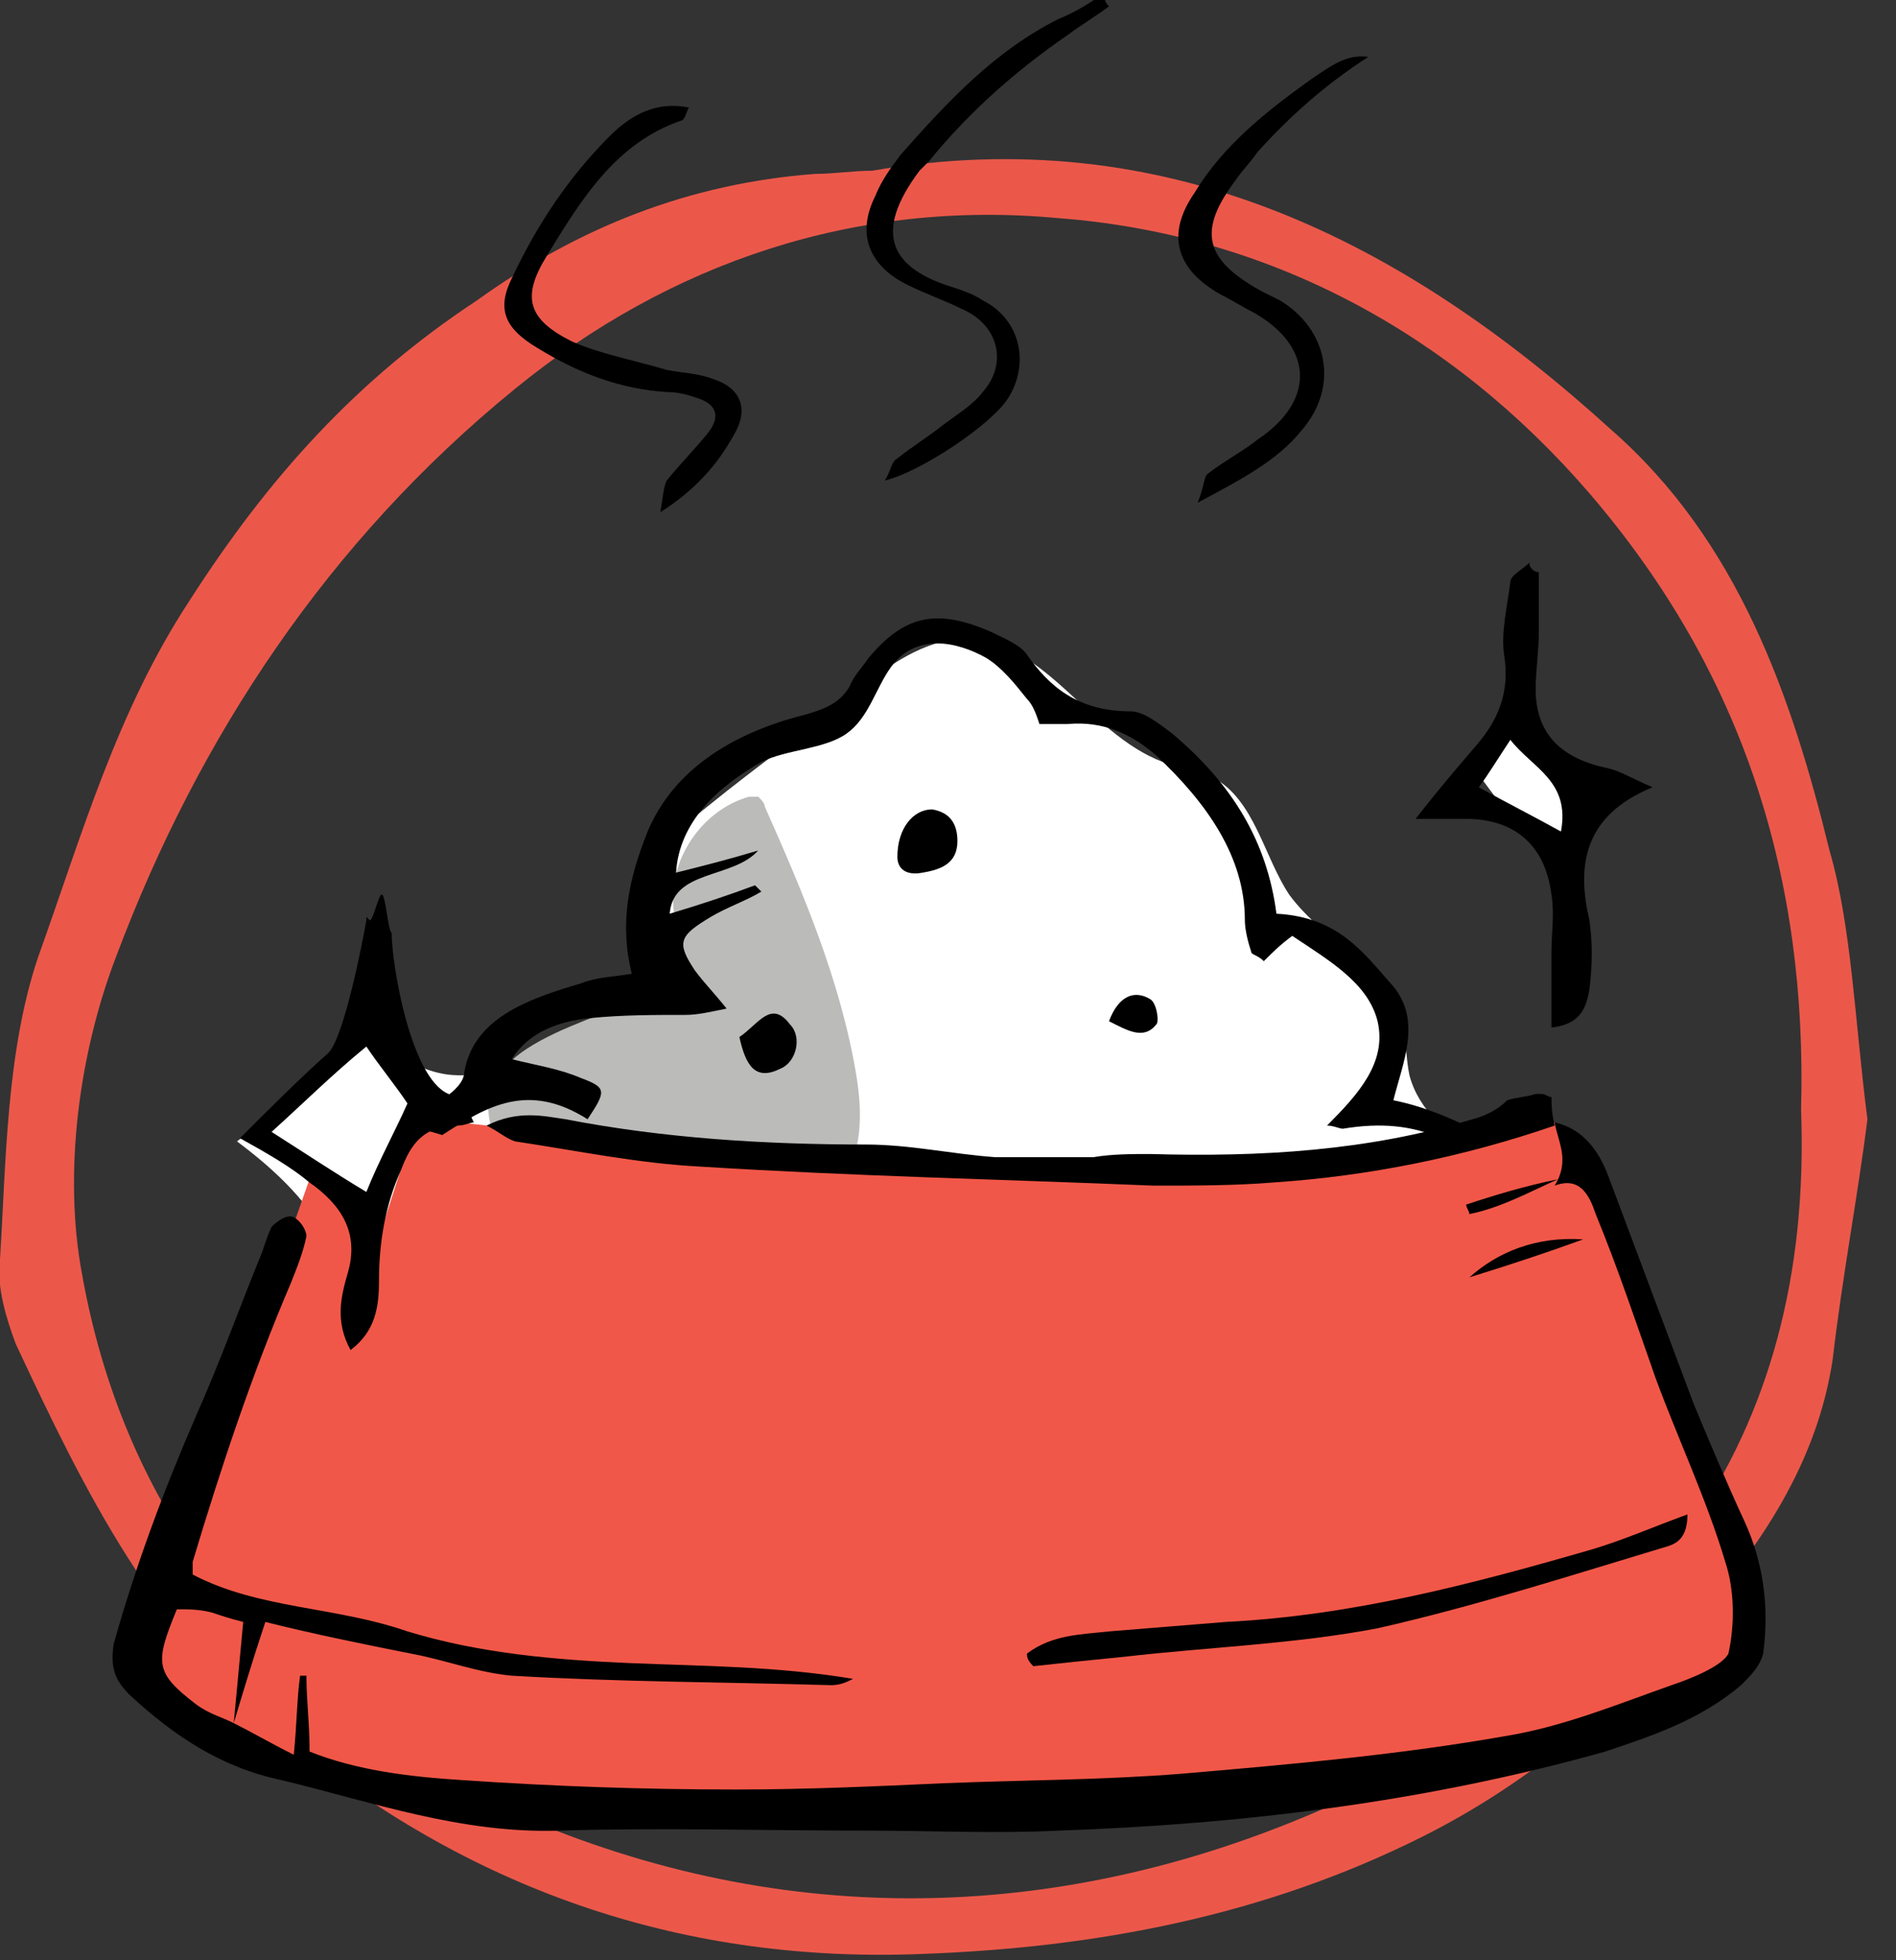 <svg width="60" height="62" viewBox="0 0 60 62" fill="none" xmlns="http://www.w3.org/2000/svg">
<rect x="0" y="0" width="60" height="62" fill="#333333" stroke="none"/>
<g clip-path="url(#clip0_10080_6292)">
<path d="M59.096 35.4C58.796 37.8 58.296 40.4 57.996 43C57.496 46.3 55.696 48.9 53.696 51.2C51.196 54 48.396 56.4 44.996 58.1C39.996 60.6 34.696 61.6 29.196 61.8C21.796 62.1 15.096 59.9 9.196 55.1C4.896 51.7 2.696 47.2 0.496 42.5C0.196 41.7 -0.104 40.7 -0.004 39.9C0.196 36.7 0.196 33.3 1.196 30.3C2.596 26.4 3.696 22.5 5.996 19C8.496 15.1 11.296 12 15.096 9.5C18.296 7.2 21.796 5.8 25.796 5.5C26.396 5.5 26.996 5.4 27.596 5.4C36.896 3.8 44.396 7.6 50.996 13.6C54.996 17.1 56.696 22 57.896 26.9C58.596 29.3 58.696 32.3 59.096 35.4ZM56.996 35.1C57.196 27.8 55.196 21.3 50.296 15.6C45.896 10.5 40.096 7.4 33.496 6.9C27.096 6.3 21.196 8.3 16.296 12.3C10.396 17.1 6.296 23.3 3.696 30.2C2.496 33.3 1.996 37.1 2.596 40.3C4.096 48.7 9.396 54.5 17.096 57.7C25.696 61.2 34.596 60.7 42.996 56.7C51.996 52.4 57.396 45.7 56.996 35.1Z" fill="#EB584A"/>
<path d="M46.5 24.099C46.9 23.699 47.2 23.199 47.4 22.599C47.4 22.499 47.5 22.299 47.6 22.299C47.8 22.099 48.1 22.399 48.3 22.599C48.9 23.299 49.5 23.999 49.9 24.799C50.3 25.599 50.4 26.599 50 27.399C49.9 27.599 49.7 27.799 49.5 27.799C49.4 27.799 49.3 27.699 49.2 27.599C48.2 26.399 47.3 25.199 46.5 24.099Z" fill="white"/>
<path d="M10.3 50.4C9.1 46.9 11.9 42.9 10.5 39.5C9.9 38.1 8.7 37 7.5 36.1C9.1 34.9 10.5 33.5 11.6 31.8C11.8 33 13.1 33.9 14.3 34C15.6 34.1 16.8 33.6 17.9 33C19.3 32.3 20.7 31.2 20.9 29.7C21.1 28.8 20.7 27.8 21.1 26.9C21.4 26.3 21.9 25.9 22.4 25.5C24 24.2 25.7 23 27.3 21.7C28.2 21 29.2 20.3 30.4 20.2C33 20.1 34.4 23.2 36.8 24.1C37.3 24.3 37.9 24.4 38.4 24.6C39.7 25.3 40 27.1 40.8 28.3C41.9 29.8 44 30.7 44.4 32.5C44.5 33 44.5 33.5 44.6 34C45.2 36.3 48.4 36.9 49.1 39.1C49.7 41.1 47.8 43 45.9 44.1C41.3 46.6 35.8 47.2 30.5 47.5C25.2 47.7 19.9 47.6 14.7 49" fill="white"/>
<path d="M19.997 31.7C20.397 31.5 20.797 31.4 21.097 31C21.697 30.3 21.297 29.3 21.297 28.4C21.297 27 22.297 25.6 23.697 25.2C23.797 25.2 23.897 25.2 23.997 25.2C24.097 25.3 24.197 25.4 24.197 25.5C25.397 28.2 26.597 31 27.097 34C27.297 35.2 27.297 36.5 26.597 37.4C26.097 38 25.397 38.4 24.697 38.7C21.797 39.9 17.897 39.7 16.097 36.8C13.997 33.6 17.497 32.7 19.997 31.7Z" fill="#BBBBBA"/>
<path d="M14.494 35.5L30.294 37.2L42.894 36.6L49.194 35.5L55.194 48.1L55.094 53.3L48.694 55.9L28.494 57.8L10.794 56.7L4.094 53.5L9.794 37.3L11.294 38.2V41.3L13.294 35.1L14.494 35.5Z" fill="#F15748"/>
<path d="M49.197 35.5C50.097 35.7 50.597 36.4 50.897 37.2C51.797 39.6 52.697 42 53.597 44.4C54.097 45.6 54.597 46.8 55.197 48.1C55.797 49.4 55.997 50.8 55.797 52.3C55.697 52.7 55.397 53 55.097 53.3C53.797 54.4 52.297 54.9 50.797 55.4C45.097 57 39.297 57.7 33.497 57.9C31.497 58 29.397 57.9 27.397 57.9C24.197 57.9 20.897 57.8 17.697 57.9C14.597 58 11.797 57 8.897 56.3C6.997 55.9 5.497 54.9 4.097 53.6C3.597 53.1 3.497 52.7 3.597 52C4.297 49.5 5.197 47.1 6.197 44.8C6.997 43 7.597 41.3 8.297 39.6C8.397 39.3 8.497 39 8.597 38.8C8.797 38.6 9.097 38.4 9.297 38.5C9.497 38.6 9.697 38.9 9.697 39.1C9.597 39.6 9.397 40.1 9.197 40.6C7.997 43.4 6.997 46.4 6.097 49.4C6.097 49.5 6.097 49.6 6.097 49.8C8.197 50.9 10.597 50.8 12.897 51.6C15.197 52.3 17.597 52.5 19.897 52.6C22.297 52.7 24.597 52.7 26.997 53.1C26.797 53.2 26.597 53.3 26.297 53.3C22.897 53.2 19.597 53.2 16.197 53C15.097 52.9 14.097 52.5 12.997 52.3C11.497 52 9.997 51.7 8.397 51.3C7.997 52.5 7.697 53.5 7.397 54.5C7.497 53.4 7.597 52.4 7.697 51.3C7.297 51.2 6.997 51.1 6.697 51C6.297 50.9 5.997 50.9 5.597 50.9C4.897 52.6 4.897 52.9 6.197 53.9C6.597 54.2 6.997 54.3 7.397 54.5C7.997 54.8 8.497 55.1 9.297 55.5C9.397 54.5 9.397 53.7 9.497 53C9.597 53 9.597 53 9.697 53C9.697 53.8 9.797 54.5 9.797 55.4C11.297 56 12.997 56.2 14.597 56.3C17.497 56.5 20.397 56.6 23.297 56.6C25.497 56.6 27.697 56.5 29.897 56.4C32.397 56.3 34.897 56.3 37.397 56.1C40.897 55.8 44.297 55.5 47.697 54.9C49.497 54.6 51.197 53.9 52.897 53.3C53.497 53.1 54.497 52.7 54.697 52.3C54.897 51.4 54.897 50.3 54.597 49.4C53.997 47.4 53.097 45.5 52.397 43.6C51.797 41.9 51.197 40.1 50.497 38.4C50.297 37.8 49.997 37.2 49.197 37.5C49.697 36.7 49.297 36.1 49.197 35.5Z" fill="black"/>
<path d="M14.194 34.6C12.994 34.1 12.394 30.5 12.394 29.5C12.294 29.5 12.194 28.3 12.094 28.3C11.994 28.2 11.794 29.2 11.694 29.1C11.694 29.1 11.694 29.1 11.594 29C11.594 29 11.594 29 11.594 29.1C11.494 29.7 10.894 32.8 10.394 33.3C9.494 34.1 8.594 35 7.594 36C8.494 36.5 9.194 36.9 9.794 37.4C10.794 38.1 11.394 39 10.994 40.3C10.794 41 10.594 41.8 11.094 42.7C11.894 42.1 11.994 41.3 11.994 40.5C11.994 39.3 12.194 38.1 12.694 37C12.994 36.2 13.394 35.6 14.494 35.6C14.694 35.6 14.894 35.5 14.994 35.5C14.794 35.1 14.794 35 14.694 35C14.494 34.8 14.394 34.7 14.194 34.6ZM11.594 37.7C10.594 37.1 9.694 36.5 8.594 35.8C9.594 34.9 10.494 34 11.594 33.1C11.994 33.7 12.494 34.3 12.894 34.9C12.494 35.8 11.994 36.7 11.594 37.7Z" fill="black"/>
<path d="M49.098 34.7C48.998 34.7 48.898 34.6 48.798 34.6C48.698 34.6 48.698 34.6 48.598 34.6C48.298 34.7 47.998 34.7 47.698 34.8C47.398 35.1 46.998 35.3 46.598 35.4C43.298 36.4 39.898 36.6 36.398 36.5C35.798 36.5 35.198 36.5 34.598 36.6C33.598 36.6 32.498 36.6 31.498 36.6C30.098 36.5 28.798 36.2 27.398 36.2C24.198 36.2 20.998 36 17.898 35.4C17.198 35.3 16.398 35.1 15.398 35.6C15.798 35.8 15.998 36 16.298 36.1C18.298 36.4 20.198 36.8 22.198 36.9C26.998 37.2 31.698 37.3 36.498 37.5C37.798 37.5 39.098 37.5 40.298 37.4C43.298 37.2 46.298 36.6 49.198 35.6C49.098 35.2 49.098 34.9 49.098 34.7Z" fill="black"/>
<path d="M32.5 52.299C33.3 51.699 34.2 51.699 35.1 51.599C36.3 51.499 37.6 51.399 38.8 51.299C42.8 51.099 46.6 50.099 50.4 48.999C51.4 48.699 52.3 48.299 53.4 47.899C53.4 48.599 53.1 48.799 52.8 48.899C49.8 49.799 46.7 50.799 43.6 51.499C41 51.999 38.2 52.099 35.6 52.399C34.6 52.499 33.6 52.599 32.7 52.699C32.5 52.499 32.5 52.399 32.5 52.299Z" fill="black"/>
<path d="M50.1 39.2C49 39.6 47.8 40 46.5 40.4C47.4 39.6 48.6 39.1 50.1 39.2Z" fill="black"/>
<path d="M49.298 37.3C48.398 37.7 47.498 38.2 46.498 38.4C46.498 38.3 46.398 38.2 46.398 38.1C47.298 37.8 48.298 37.5 49.298 37.3Z" fill="black"/>
<path d="M13.994 35.9C15.394 35 16.694 34.2 18.594 35.4C19.194 34.5 19.194 34.4 18.394 34.1C17.694 33.8 16.994 33.7 16.194 33.5C16.694 32.7 17.594 32.3 18.694 32.2C19.694 32.1 20.694 32.1 21.694 32.1C22.094 32.1 22.494 32 22.994 31.9C22.594 31.4 22.294 31.1 21.994 30.7C21.394 29.8 21.494 29.6 22.494 29C22.994 28.7 23.594 28.5 24.094 28.2C23.994 28.1 23.994 28.1 23.894 28C23.094 28.3 22.194 28.6 21.194 28.9C21.294 27.5 23.194 27.8 23.994 26.9C22.994 27.2 22.194 27.4 21.394 27.6C21.494 26 22.694 24.9 24.094 24.1C24.894 23.7 26.094 23.7 26.794 23.2C27.494 22.7 27.694 21.8 28.194 21.1C28.994 20 30.294 20.3 31.194 20.8C31.694 21.1 32.094 21.6 32.494 22.1C32.694 22.3 32.794 22.6 32.894 22.9C33.194 22.9 33.494 22.9 33.794 22.9C34.894 22.8 35.794 23.2 36.594 23.9C38.194 25.4 39.394 27.1 39.394 29.1C39.394 29.4 39.494 29.8 39.594 30.1C39.594 30.2 39.794 30.2 39.994 30.4C40.294 30.1 40.494 29.9 40.894 29.6C42.094 30.4 43.294 31.1 43.594 32.3C43.894 33.6 42.994 34.6 41.994 35.6C42.194 35.6 42.394 35.7 42.494 35.7C43.694 35.5 44.694 35.6 45.594 36C45.994 35.9 46.394 35.8 46.794 35.8C45.994 35.4 45.094 35 44.094 34.8C44.394 33.6 44.994 32.3 44.094 31.2C43.194 30.2 42.394 29 40.394 28.9C40.094 26.6 38.994 24.8 37.094 23.2C36.694 22.9 36.194 22.5 35.794 22.5C34.094 22.5 33.194 21.7 32.494 20.7C32.294 20.4 31.794 20.2 31.394 20C29.594 19.2 28.594 19.5 27.494 20.8C27.294 21.1 26.994 21.4 26.894 21.7C26.594 22.2 26.194 22.4 25.494 22.6C23.094 23.2 21.294 24.4 20.494 26.3C19.894 27.8 19.594 29.2 19.994 30.8C19.394 30.9 18.894 30.9 18.394 31.1C16.694 31.6 14.994 32.2 14.694 33.9C14.694 34.2 14.394 34.5 14.094 34.7C13.694 35 13.294 35.3 13.094 35.7C13.294 35.7 13.694 35.8 13.994 35.9Z" fill="black"/>
<path d="M48.697 18.1C48.697 18.7 48.697 19.4 48.697 20C48.697 20.6 48.597 21.2 48.597 21.8C48.597 23.2 49.397 24 50.897 24.3C51.297 24.4 51.597 24.6 52.297 24.9C50.097 25.8 49.897 27.4 50.297 29.1C50.397 29.8 50.397 30.5 50.297 31.3C50.197 31.9 49.997 32.4 49.097 32.5C49.097 31.7 49.097 30.9 49.097 30.1C49.097 29.5 49.197 28.9 49.097 28.3C48.897 26.7 47.897 25.9 46.397 25.9C45.897 25.9 45.497 25.9 44.797 25.9C45.497 25 46.097 24.3 46.697 23.6C47.397 22.8 47.797 21.9 47.597 20.7C47.497 20 47.697 19.2 47.797 18.4C47.797 18.2 48.197 18 48.397 17.8C48.397 18 48.597 18.1 48.697 18.1ZM49.397 26.3C49.697 24.7 48.497 24.3 47.797 23.4C47.397 24 47.097 24.5 46.797 24.9C47.697 25.4 48.497 25.8 49.397 26.3Z" fill="black"/>
<path d="M28.398 27.1C28.398 26.2 28.898 25.6 29.498 25.6C30.098 25.7 30.298 26.1 30.298 26.6C30.298 27.3 29.798 27.5 29.198 27.6C28.698 27.7 28.398 27.5 28.398 27.1Z" fill="black"/>
<path d="M23.398 32.8C23.998 32.4 24.398 31.6 24.998 32.4C25.398 32.8 25.198 33.6 24.698 33.8C23.898 34.2 23.598 33.7 23.398 32.8Z" fill="black"/>
<path d="M35.094 32.3C35.394 31.5 35.894 31.3 36.394 31.6C36.594 31.7 36.694 32.3 36.594 32.4C36.194 32.9 35.694 32.6 35.094 32.3Z" fill="black"/>
<path d="M35.097 0.2C34.697 0.5 34.197 0.8 33.797 1.1C32.197 2.2 30.698 3.5 29.398 5.1C29.297 5.2 29.198 5.3 29.098 5.4C27.598 7.4 28.198 8.5 30.198 9.1C30.497 9.2 30.797 9.3 31.098 9.5C32.297 10.1 32.597 11.5 31.898 12.6C31.398 13.4 29.198 14.9 27.997 15.2C28.198 14.9 28.198 14.6 28.398 14.5C28.898 14.1 29.398 13.8 29.898 13.4C30.297 13.1 30.797 12.8 31.098 12.4C31.898 11.5 31.598 10.3 30.497 9.8C29.898 9.5 29.297 9.3 28.698 9C27.497 8.4 27.098 7.4 27.698 6.2C27.898 5.7 28.198 5.3 28.497 4.9C29.997 3.2 31.497 1.6 33.498 0.6C33.998 0.4 34.498 0.1 34.898 -0.2C34.998 0.1 34.998 0.1 35.097 0.2Z" fill="black"/>
<path d="M21.799 3.4C21.698 3.6 21.698 3.7 21.599 3.8C19.498 4.5 18.398 6.3 17.299 8.1C16.498 9.4 16.698 10.1 18.099 10.8C18.998 11.2 20.099 11.4 21.099 11.7C21.599 11.8 22.099 11.8 22.599 12C23.498 12.3 23.698 13 23.198 13.8C22.698 14.7 21.998 15.5 20.898 16.2C20.998 15.6 20.998 15.4 21.099 15.2C21.498 14.7 21.998 14.2 22.398 13.7C22.799 13.2 22.698 12.8 22.099 12.6C21.799 12.5 21.498 12.4 21.099 12.4C19.599 12.3 18.299 11.8 16.998 11C15.998 10.4 15.698 9.8 16.198 8.8C16.998 7.1 17.998 5.6 19.299 4.3C19.998 3.6 20.799 3.2 21.799 3.4Z" fill="black"/>
<path d="M43.301 1.8C41.901 2.7 40.801 3.7 39.801 4.8C39.601 5.1 39.301 5.4 39.101 5.7C37.901 7.3 38.101 8.2 39.901 9.2C40.101 9.3 40.301 9.4 40.501 9.5C42.001 10.4 42.401 12.2 41.201 13.6C40.401 14.6 39.201 15.2 37.901 15.9C38.101 15.4 38.101 15.1 38.201 15C38.701 14.6 39.301 14.3 39.801 13.9C41.601 12.7 41.601 11 39.701 9.9C39.301 9.7 39.001 9.5 38.601 9.3C37.201 8.5 36.901 7.4 37.801 6.1C38.701 4.6 40.101 3.5 41.501 2.5C42.101 2.1 42.601 1.7 43.301 1.8Z" fill="black"/>
</g>
<defs>
<clipPath id="clip0_10080_6292">
<rect width="60" height="62" fill="white"/>
</clipPath>
</defs>
</svg>
